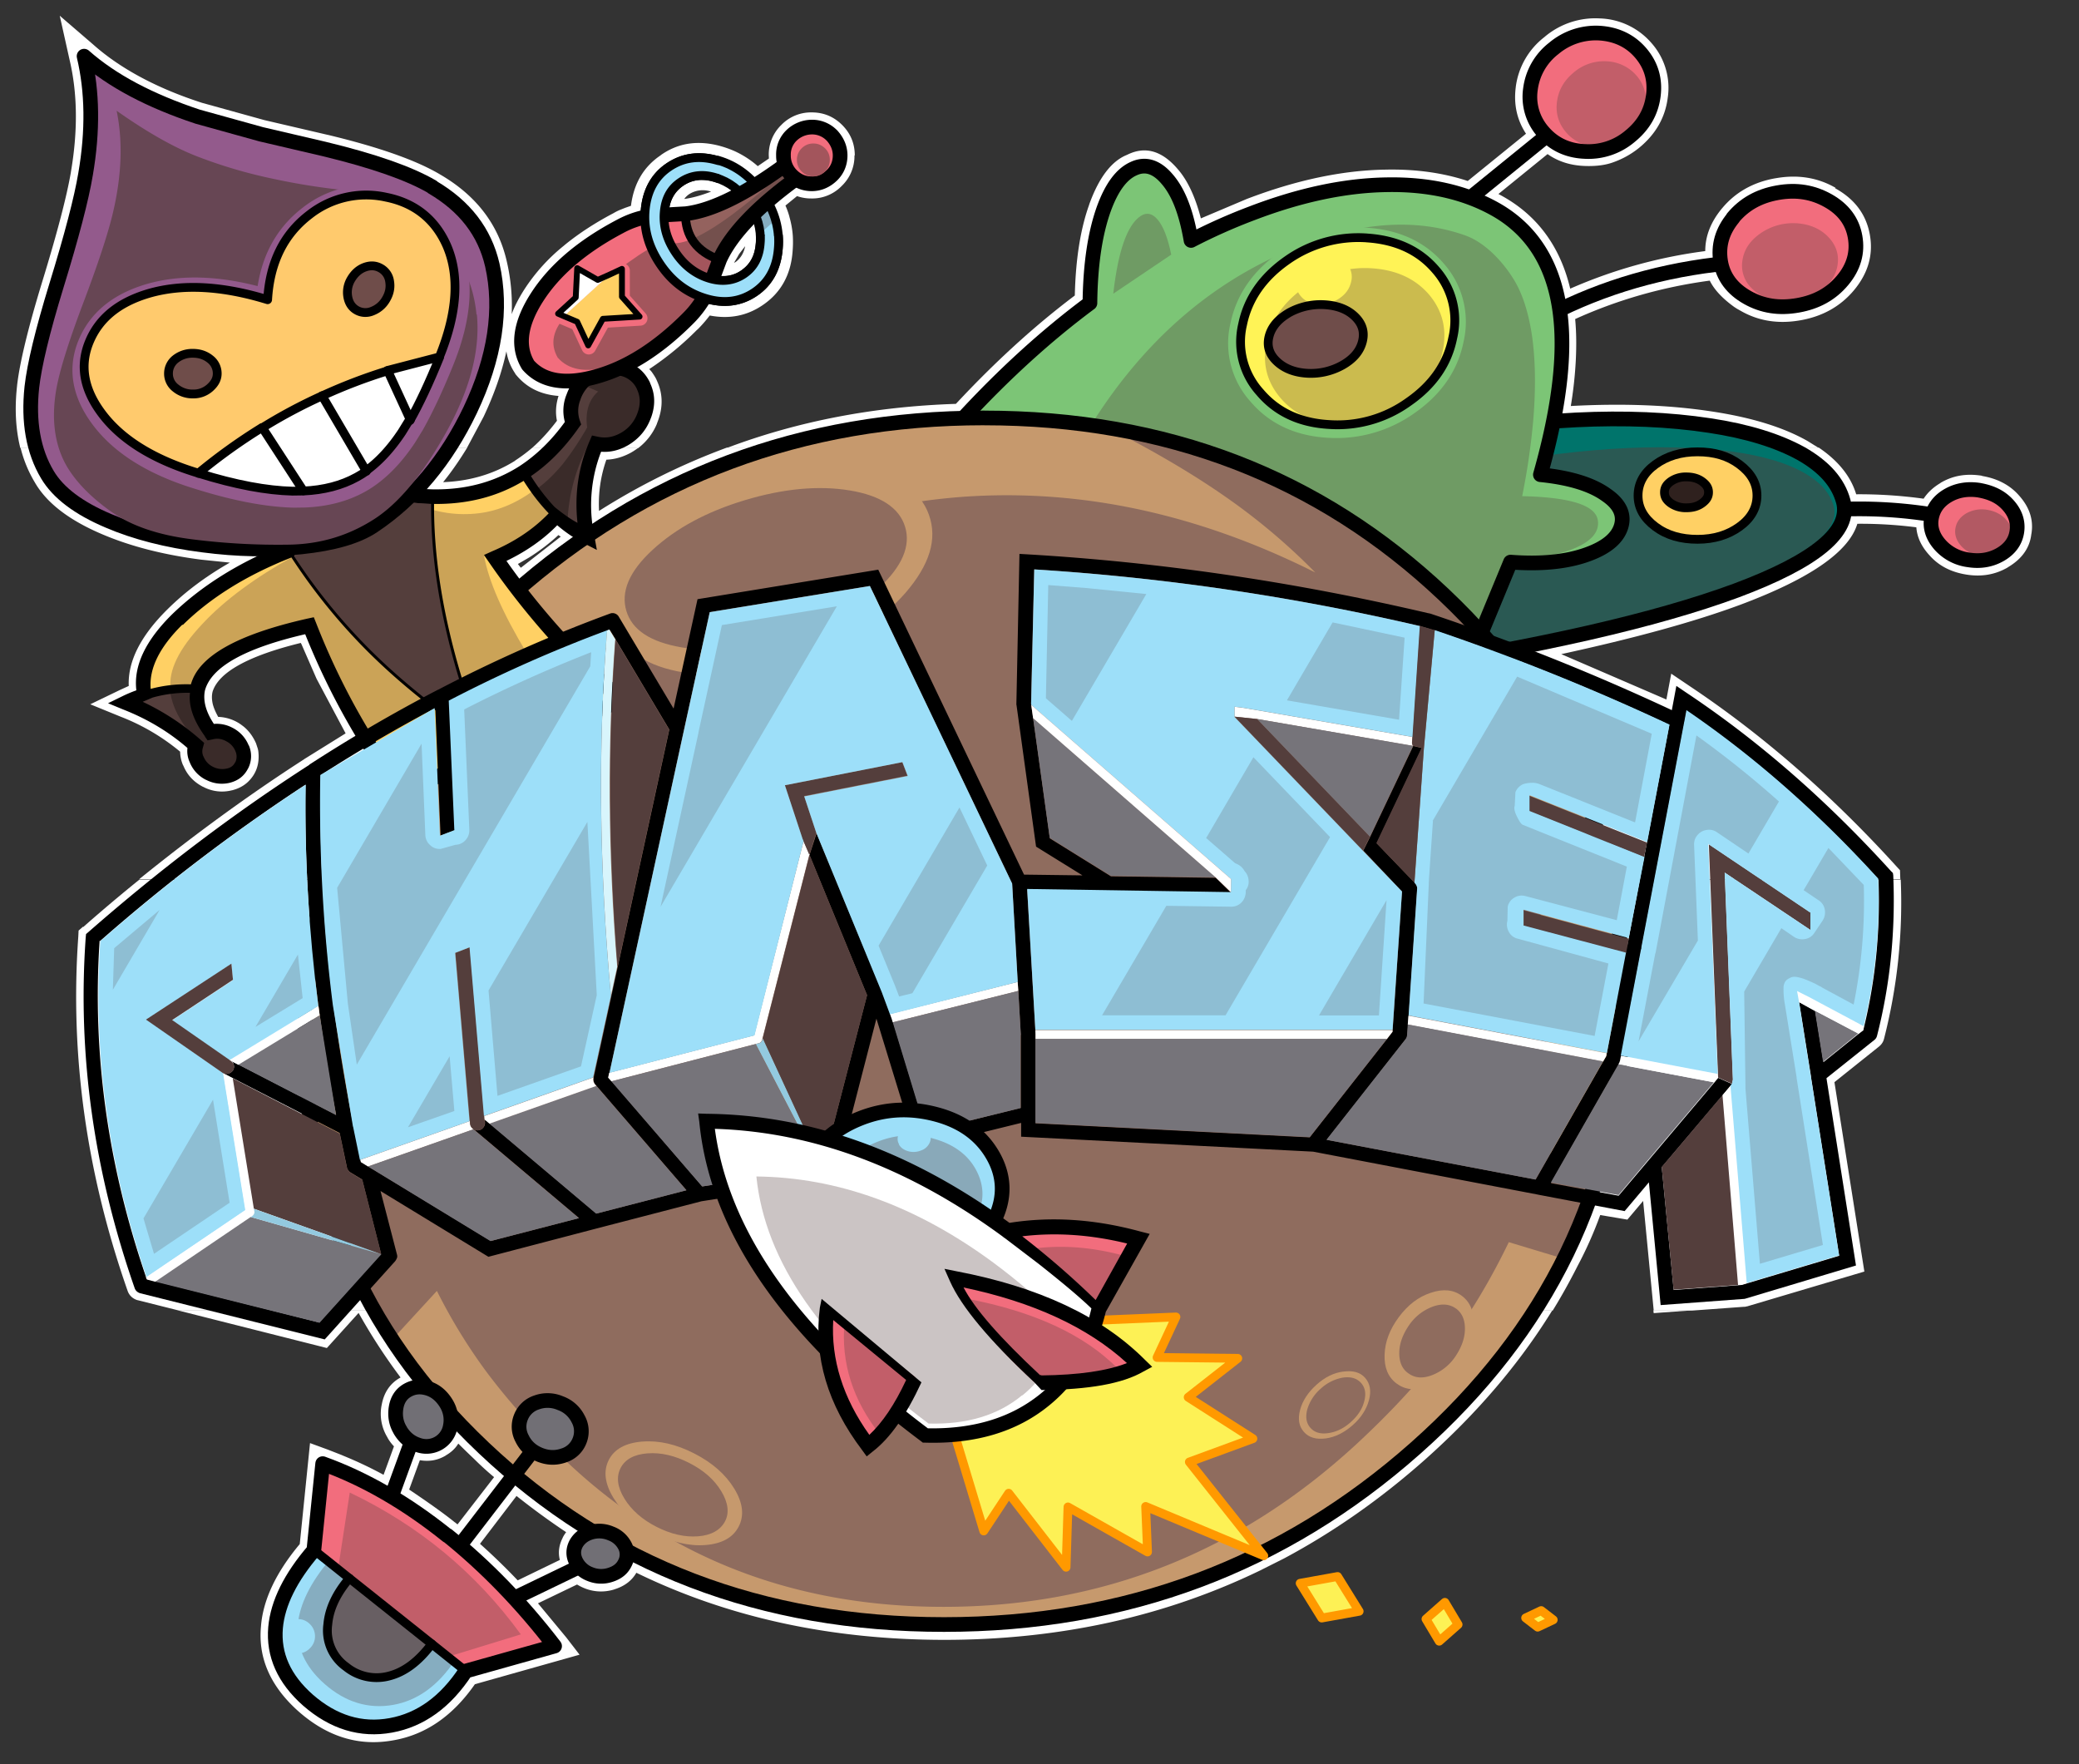 <svg xmlns="http://www.w3.org/2000/svg" xmlns:xlink="http://www.w3.org/1999/xlink" viewBox="0 0 66 56" fill="#fff" fill-rule="evenodd" stroke="#000" stroke-linecap="round" stroke-linejoin="round"><rect x="0" y="0" width="66" height="56" fill="#333333" stroke="none"/><style><![CDATA[.B{stroke:none}.C{fill-rule:nonzero}.D{fill:none}.E{stroke-width:.466}.F{stroke-width:.279}.G{fill:#543e3c}.H{fill:#9ddff9}.I{fill:#76747a}.J{fill:#f26d7d}.K{fill:#c25e69}.L{fill:#000}.M{fill:#c6996d}.N{fill:#8f6c5e}.O{fill:#fdf155}.P{stroke:#f90}.Q{fill:#ffd064}.R{fill:#6f4d4a}.S{stroke-width:.005}]]></style><use xlink:href="#A" x=".5" y=".5"/><symbol id="A" overflow="visible"><g class="B C"><path d="M57.769 5.463h.005c-.573-.33-1.212-.43-1.915-.303h-.005c-.704.126-1.267.447-1.687.955h-.005v.005c-.35.424-.527.87-.527 1.35-1.479.192-2.922.593-4.287 1.193-.32-1.347-1.053-2.335-2.186-2.955l-.093-.05 1.56-1.267c.33.233.722.36 1.174.377.373.014.685-.028.937-.126a2.77 2.77 0 0 0 .792-.447c.53-.433.834-.965.913-1.598a2.14 2.14 0 0 0-.508-1.72 2.26 2.26 0 0 0-1.636-.792h-.01a2.49 2.49 0 0 0-1.757.587l-.005.005a2.38 2.38 0 0 0-.91 1.59v.005c-.07.55.042 1.04.326 1.473l-1.85 1.5c-.788-.26-1.66-.382-2.624-.36-1.37.023-2.833.335-4.394.932l-1.454.615c-.177-.685-.424-1.212-.74-1.57-.5-.583-1.034-.732-1.603-.447-.494.196-.895.722-1.202 1.575v.005c-.275.764-.43 1.724-.457 2.885-1.3.98-2.55 2.125-3.775 3.44-2.582.084-5.005.545-7.274 1.4h34.667l-.354-.22c-.77-.438-1.785-.75-3.048-.94-1.342-.205-2.833-.26-4.47-.172a12.91 12.91 0 0 0 .158-1.44c.023-.47.02-.9-.02-1.32 1.323-.6 2.75-1.016 4.273-1.22.14.284.396.56.774.834l.093.06.107.06c.57.33 1.207.43 1.915.303s1.267-.447 1.692-.955c.452-.545.615-1.132.5-1.766s-.475-1.123-1.1-1.468zm-9.134-1.617l-.033-.037.033.033v.005"/><path d="M62.421 14.602c-.5-.08-.927-.005-1.314.224l-.01.01c-.228.135-.405.303-.53.494-.713-.098-1.426-.145-2.14-.14-.172-.568-.568-1.062-1.188-1.482H22.577a21.45 21.45 0 0 0-4.06 2.01c-.028-.564.05-1.105.233-1.626.266-.01.527-.084.788-.228l.033-.02.047-.028.158-.107h-3.374a5.18 5.18 0 0 1-.527.396c-.01.005-.02.014-.023.02-.67.42-1.43.648-2.284.68.275-.34.527-.708.764-1.095H.152a4.02 4.02 0 0 0 .452 1.1c.377.657 1.095 1.207 2.153 1.654.9.382 1.94.648 3.136.802l.904.093c-.76.433-1.42.927-1.98 1.482-.853.843-1.263 1.654-1.23 2.433l-.284.13-.937.452.97.396a6.78 6.78 0 0 1 1.883 1.109 1.12 1.12 0 0 0 .098.443v-.01c.117.294.322.522.624.68h.005a1.27 1.27 0 0 0 .918.112h.005c.233-.06.42-.168.564-.33.224-.247.312-.555.266-.923l-.014-.065-.06-.182c-.01-.014-.01-.023-.014-.028-.093-.2-.228-.382-.405-.517l.005.005c-.07-.056-.14-.102-.214-.14a1.33 1.33 0 0 0-.57-.15c-.08-.144-.14-.28-.172-.405-.033-.144-.037-.275-.005-.4.2-.62 1.146-1.137 2.8-1.543.004.013.011.026.019.037l.48 1.1.923 1.734-1.296.806c-.01.005-.02.014-.028.02-1.766 1.137-3.5 2.405-5.23 3.803h55.91l-.005-.116-.005-.168-.116-.126c-2.065-2.274-4.255-4.18-6.56-5.718l-.587-.396-.154.82-3.337-1.44c2.297-.5 4.2-1.016 5.704-1.575 2.2-.825 3.43-1.678 3.695-2.563.626-.005 1.252.033 1.873.112.023.312.158.6.4.87l.005.005c.294.34.685.545 1.18.625s.927 0 1.32-.228h-.005c.438-.256.7-.606.75-1.053v.005c.08-.443-.05-.853-.387-1.23-.294-.34-.7-.545-1.18-.624zm-45.194 1.883l.074.05-1.267.988.075.098-.075-.098-.093-.12.354-.205c.332-.208.645-.447.932-.713"/><path d="M26.636 4.433c0-.377-.135-.7-.4-.965s-.587-.4-.965-.4a1.31 1.31 0 0 0-.965.396v.005h-.005a1.31 1.31 0 0 0-.396.965l.005.098-.354.242c-.219-.193-.466-.353-.732-.475-.176-.078-.358-.14-.545-.186-.676-.163-1.277-.06-1.803.312h.005c-.545.363-.862.9-.95 1.608l-.186.065-.14.056c-.06.023-.14.06-.242.12l-.01.005c-.573.303-1.072.63-1.505.98l-.05.042a5.9 5.9 0 0 0-1.254 1.389c-.172.27-.308.53-.4.783a6.19 6.19 0 0 0-.154-1.668c-.266-1.18-.974-2.102-2.12-2.768-.76-.452-1.953-.87-3.57-1.258h-.005l-2-.466-1.985-.55C4.477 2.3 3.329 1.68 2.482.934L1.397 0l.312 1.4c.252 1.067.266 2.25.042 3.56v.005c-.13.76-.433 1.925-.913 3.486-.452 1.482-.718 2.582-.797 3.3v.005c-.08.722-.042 1.375.103 1.962h14.18l.53-.993c.336-.713.578-1.403.722-2.074a1.71 1.71 0 0 0 .27.69l.02.037.028.033c.33.396.774.615 1.337.657-.084.27-.103.53-.05.788-.247.326-.508.615-.788.862h3.374a1.87 1.87 0 0 0 .587-.764v-.005l.005-.014.028-.074c.168-.452.154-.88-.037-1.286-.023-.065-.08-.154-.16-.27l-.028-.033-.05-.056c.55-.364 1.06-.785 1.524-1.254h.005a4.24 4.24 0 0 0 .39-.447c.625.12 1.184.01 1.682-.33.573-.387.9-.965.95-1.724.013-.161.015-.323.005-.485-.015-.2-.051-.399-.107-.592v-.005c-.033-.121-.075-.239-.126-.354l.368-.3a1.34 1.34 0 0 0 .457.075 1.3 1.3 0 0 0 .96-.396 1.31 1.31 0 0 0 .406-.969zm-5.415 1.384a.62.62 0 0 1 .158-.154.8.8 0 0 1 .694-.08c-.312.12-.596.2-.853.233zm1.63 2l-.05.028.126-.214.005-.014.01-.014.028-.047.186-.242c-.042.214-.14.382-.303.503zm-.047-.07l.005-.02c-.005.01-.005.02-.005.023M2.139 28.913l-.144.126-.01.2c-.266 3.747.256 7.493 1.566 11.236.028.08.075.15.135.2a.49.49 0 0 0 .168.093l.023.005 1.314.33h43.6c.284-.46.545-.932.788-1.412.279-.523.52-1.065.722-1.622l.862.145.5-.592.336 3.48h1.212l1.645-.12h.037l.023-.005.065-.014 3.705-1.1-.95-6.012 1.417-1.132c.084-.07.135-.15.158-.247a17.38 17.38 0 0 0 .53-5.052H3.927c-.607.49-1.204.994-1.789 1.51"/><path d="M12.222 43.22l-.014.01c-.326.182-.522.475-.592.872v-.005a1.43 1.43 0 0 0 .186 1.034v.005a1.33 1.33 0 0 0 .205.275l-.33.904c-.438-.238-.876-.443-1.314-.62h.005l-.466-.182-.56-.205-.326 3.206c-.755.9-1.165 1.776-1.23 2.6v.005c-.098 1 .294 1.906 1.184 2.7.923.816 1.93 1.123 3.02.923 1.02-.177 1.883-.77 2.586-1.78l3.323-.937-.42-.545-.9-1.086 1.24-.597c.07.042.15.084.233.117a1.4 1.4 0 0 0 .955.037h-.005c.322-.098.555-.275.7-.527 2.908 1.417 6.16 2.125 9.758 2.13 3.654 0 7-.732 10.038-2.2l.76-.382c1.58-.843 3.076-1.892 4.488-3.146 1.64-1.46 2.982-3.03 4.026-4.72H5.189l4.688 1.184 1.007-1.114c.399.714.846 1.401 1.337 2.055zm1.84 2.116a22.68 22.68 0 0 0 .485.471 9.78 9.78 0 0 0 .638.582l-1.16 1.5-.005-.005c-.005-.005-.014-.01-.02-.014-.023-.02-.042-.033-.056-.047h-.005c-.34-.275-.825-.62-1.45-1.04l.34-.932c.294.05.568.005.825-.15h-.005c.172-.098.308-.224.4-.377zm1.836 1.65c.509.405 1.034.788 1.575 1.15a1.03 1.03 0 0 0-.107.168v.005c-.12.233-.154.47-.093.708l-1.337.648-.028-.028c-.375-.393-.765-.77-1.17-1.132l1.16-1.52m36.09-5.89l.01.088 1.202-.088h-1.212"/></g><g class="D"><path d="M15.941 17.402l-.065-.084m.233.302l-.075-.098" stroke="#fff" class="S"/><path d="M61.386 15.934a14.76 14.76 0 0 0-3.984-.238" class="E"/></g><g class="B C"><path d="M54.606 18.246c2.52-.94 3.658-1.883 3.402-2.83-.163-.6-.6-1.1-1.35-1.524-.727-.4-1.692-.704-2.9-.885-2.55-.387-5.64-.238-9.274.452l-.98 7.316c4.842-.74 8.542-1.585 11.1-2.53" fill="#00746b"/><path d="M57.705 15.538c-.154-.5-.587-.9-1.3-1.212-.7-.303-1.626-.5-2.782-.578-2.456-.182-5.43.13-8.93.927l-.94 6.263c4.665-.913 8.22-1.845 10.676-2.8 2.428-.946 3.523-1.813 3.276-2.6" fill="#2a5953"/></g><path d="M43.515 20.776c4.842-.74 8.542-1.585 11.1-2.53 2.52-.94 3.658-1.883 3.402-2.83-.163-.6-.6-1.1-1.35-1.524-.727-.4-1.692-.704-2.9-.885-2.55-.387-5.64-.238-9.274.452" class="D E"/><g class="B C"><path d="M63.25 15.534c-.228-.256-.527-.4-.904-.47s-.713-.005-1.01.168-.47.42-.522.722.047.587.275.844a1.47 1.47 0 0 0 .904.475c.377.06.713 0 1.01-.172s.475-.415.522-.718-.042-.587-.275-.848" class="J"/><path d="M63.185 15.995c-.15-.168-.35-.27-.597-.312a1.01 1.01 0 0 0-.666.112c-.196.116-.312.275-.345.475s.028.387.182.56a.98.98 0 0 0 .596.312 1 1 0 0 0 .671-.116.63.63 0 0 0 .34-.47.67.67 0 0 0-.182-.56" fill="#b25963"/></g><path d="M62.347 15.063c-.377-.06-.713-.005-1.01.168s-.47.42-.522.722.047.587.275.844a1.47 1.47 0 0 0 .904.475c.377.06.713 0 1.01-.172s.475-.415.522-.718-.042-.587-.275-.848-.527-.4-.904-.47z" class="D E"/><path d="M55.277 15.23c0-.387-.186-.713-.555-.988s-.8-.4-1.333-.4-.97.135-1.337.4-.55.6-.55.988.182.713.55.988.815.4 1.337.4.965-.135 1.333-.4.555-.6.555-.988" class="B C Q"/><path d="M54.722 14.243c-.368-.275-.8-.4-1.333-.4s-.97.135-1.337.4-.55.6-.55.988.182.713.55.988.815.4 1.337.4.965-.135 1.333-.4.555-.6.555-.988-.186-.713-.555-.988z" class="D F"/><path d="M53.739 15.128c0-.135-.07-.247-.205-.345s-.303-.144-.494-.144a.83.83 0 0 0-.499.144c-.135.098-.2.2-.2.345s.065.247.2.345a.83.83 0 0 0 .499.145c.2 0 .36-.047.494-.145s.205-.2.205-.345" fill="#2f211e" class="B C"/><g class="D"><path d="M53.534 14.783c-.135-.098-.303-.144-.494-.144a.83.83 0 0 0-.499.144c-.135.098-.2.2-.2.345s.065.247.2.345a.83.83 0 0 0 .499.145c.2 0 .36-.047.494-.145s.205-.2.205-.345-.07-.247-.205-.345z" class="F"/><path d="M54.745 7.82c-2.083.163-3.998.666-5.74 1.515m-.178-5.708L45.905 6" class="E"/></g><g class="B C"><path d="M43.487 5.351c-1.32.023-2.735.326-4.24.9-.666.25-1.316.54-1.948.867-.154-.9-.4-1.538-.764-1.953-.33-.387-.685-.5-1.058-.326-.387.172-.704.6-.955 1.3-.275.778-.42 1.766-.433 2.97-1.38 1.025-2.722 2.246-4.026 3.658 3.425 4.026 8.84 6.468 16.25 7.33.396-.9.778-1.808 1.142-2.763.974.075 1.8-.01 2.447-.247.592-.214.946-.508 1.062-.88s-.037-.708-.46-1c-.466-.34-1.17-.554-2.1-.648.392-1.384.615-2.596.67-3.644.126-2.34-.583-3.938-2.125-4.795-.965-.536-2.116-.792-3.448-.764" fill="#7cc576"/><path d="M46.031 6.978c-1.766-.63-3.798-.4-6.086.685-2.284 1.076-4.18 2.796-5.695 5.15 3.253 1.333 7.274 3.537 12.06 6.613a16.85 16.85 0 0 0 .634-1.114c.189-.364.352-.741.489-1.128.74.05 1.398-.028 1.97-.247.6-.233.885-.545.82-.932-.08-.47-.88-.722-2.4-.755a21.73 21.73 0 0 0 .35-2.395c.09-1.063.07-2-.05-2.778-.107-.666-.28-1.207-.517-1.622a4.17 4.17 0 0 0-.75-.946c-.28-.256-.555-.433-.825-.53" fill="#6f9b64"/></g><g class="D"><path d="M46.311 20.106l1.142-2.763c.974.075 1.8-.01 2.447-.247.592-.214.946-.508 1.062-.88s-.037-.708-.46-1c-.466-.34-1.17-.554-2.1-.648.392-1.384.615-2.596.67-3.644.126-2.34-.583-3.938-2.125-4.795-.965-.536-2.116-.792-3.448-.764-1.32.023-2.735.326-4.24.9a18.02 18.02 0 0 0-1.948.867c-.154-.9-.4-1.538-.764-1.953-.33-.387-.685-.5-1.058-.326-.387.172-.704.6-.955 1.3-.275.778-.42 1.766-.433 2.968-1.38 1.025-2.722 2.246-4.026 3.658" class="E"/><path d="M42.867 7.1a3.92 3.92 0 0 0-2.535.713c-.77.54-1.24 1.22-1.407 2.037a2.39 2.39 0 0 0 .555 2.153c.53.624 1.258.965 2.18 1.02a3.9 3.9 0 0 0 2.54-.722c.77-.54 1.235-1.212 1.398-2.032a2.42 2.42 0 0 0-.545-2.158c-.531-.62-1.263-.95-2.186-1.01z" stroke="#7cc576" stroke-width=".746"/></g><g class="B C"><path d="M45.621 10.22a2.41 2.41 0 0 0-.545-2.158c-.531-.62-1.263-.95-2.186-1.01a3.92 3.92 0 0 0-2.535.713c-.77.54-1.24 1.22-1.407 2.037a2.39 2.39 0 0 0 .555 2.153c.53.624 1.258.965 2.18 1.02a3.86 3.86 0 0 0 2.54-.722c.77-.536 1.235-1.212 1.398-2.032" fill="#fff356"/><path d="M40.929 8.613c-.657.452-1.058 1.02-1.212 1.706s-.01 1.286.424 1.803 1.044.806 1.813.853a3.28 3.28 0 0 0 2.139-.606c.652-.447 1.053-1.016 1.202-1.7s.014-1.286-.42-1.808c-.438-.513-1.044-.792-1.817-.844a3.29 3.29 0 0 0-2.13.597" fill="#cbbb4e"/></g><path d="M42.889 7.052a3.92 3.92 0 0 0-2.535.713c-.77.54-1.24 1.22-1.407 2.037a2.39 2.39 0 0 0 .555 2.153c.53.624 1.258.965 2.18 1.02a3.86 3.86 0 0 0 2.54-.722c.77-.536 1.235-1.212 1.398-2.032a2.42 2.42 0 0 0-.545-2.158c-.531-.62-1.263-.95-2.186-1.01z" class="D F"/><g class="B C"><path d="M41.039 7.803c-.205.145-.33.322-.378.53a.63.63 0 0 0 .13.564c.135.164.326.247.564.26s.46-.047.666-.186.326-.317.373-.53a.62.62 0 0 0-.131-.559c-.135-.163-.326-.252-.564-.266a1.05 1.05 0 0 0-.662.186" fill="#fff356"/><path d="M41.54 9.173a2.07 2.07 0 0 0-1.128.261c-.34.2-.55.447-.625.75s.01.564.247.788.56.354.97.377a2.05 2.05 0 0 0 1.128-.266c.34-.196.545-.443.62-.746s-.005-.564-.242-.792-.564-.35-.97-.373" class="R"/></g><path d="M40.412 9.434c-.34.2-.55.447-.625.75s.01.564.247.788.56.354.97.377a2.05 2.05 0 0 0 1.128-.266c.34-.196.545-.443.62-.746s-.005-.564-.242-.792-.564-.35-.97-.373a2.07 2.07 0 0 0-1.128.261z" class="D F"/><g class="B C"><path d="M50.272.55a2.07 2.07 0 0 0-1.445.485 1.94 1.94 0 0 0-.741 1.291 1.68 1.68 0 0 0 .4 1.356c.33.386.774.6 1.314.624a2.04 2.04 0 0 0 1.44-.475c.433-.35.68-.778.746-1.295s-.07-.97-.4-1.356-.774-.597-1.314-.63" class="J"/><path d="M51.451 1.898a1.32 1.32 0 0 0-.946-.452 1.47 1.47 0 0 0-1.04.35c-.308.252-.485.555-.536.927s.05.7.29.98a1.28 1.28 0 0 0 .946.447 1.47 1.47 0 0 0 1.04-.34c.308-.247.49-.564.536-.932a1.22 1.22 0 0 0-.29-.98" class="K"/></g><path d="M48.827 1.036a1.94 1.94 0 0 0-.741 1.291 1.68 1.68 0 0 0 .4 1.356c.33.386.774.6 1.314.624a2.04 2.04 0 0 0 1.44-.475c.433-.35.68-.778.746-1.295s-.07-.97-.4-1.356-.774-.597-1.314-.63a2.07 2.07 0 0 0-1.445.485z" class="D E"/><g class="B C"><path d="M55.939 5.617c-.592.107-1.062.373-1.417.797s-.48.885-.4 1.38.373.88.853 1.15 1 .354 1.603.247 1.062-.368 1.417-.792.485-.885.396-1.384-.377-.876-.857-1.146-1-.36-1.603-.252" class="J"/><path d="M56.507 6.586a1.81 1.81 0 0 0-1.118.321c-.33.228-.522.513-.573.857a1 1 0 0 0 .308.9c.258.257.6.396 1.02.415a1.76 1.76 0 0 0 1.114-.312c.336-.233.527-.522.578-.862s-.056-.643-.312-.9-.596-.396-1.016-.42" class="K"/></g><path d="M54.522 6.414c-.35.424-.48.885-.4 1.38s.373.88.853 1.15 1 .354 1.603.247 1.062-.368 1.417-.792.485-.885.396-1.384-.377-.876-.857-1.146-1-.36-1.603-.252-1.062.373-1.417.797z" class="D E"/><g class="B C"><path d="M36.249 6.47c-.168-.2-.35-.238-.54-.112-.424.284-.713 1.105-.867 2.465l1.84-1.24c-.107-.53-.252-.904-.433-1.114" fill="#6f9b64"/><path d="M45.337 18.372c-3.957-3.737-8.826-5.606-14.6-5.606s-10.77 1.87-14.978 5.606S9.365 26.63 9.193 31.92s1.715 9.805 5.67 13.547 8.83 5.6 14.605 5.6 10.765-1.87 14.973-5.6 6.403-8.258 6.575-13.547-1.72-9.805-5.68-13.547" class="M"/><path d="M34.236 12.854c1.626.806 3.02 1.612 4.18 2.423a19.97 19.97 0 0 1 2.838 2.395c-3.737-1.873-7.475-2.67-11.208-2.4-3.35.252-6.45 1.338-9.297 3.253-2.647 1.78-4.74 4.036-6.277 6.766-1.53 2.712-2.246 5.43-2.158 8.155.005.135 0 .312-.01.54-.014.256-.02.438-.02.54l-1.915.643-.746 2.656 2.33 4.194 1.417-1.542c.437.875.947 1.712 1.524 2.502.55.746 1.23 1.533 2.036 2.367 3.35 3.44 7.526 5.16 12.526 5.16s9.367-1.72 13.1-5.16c1.114-1.03 2.055-2.05 2.82-3.07.76-1.002 1.43-2.12 2.023-3.346l1.9.573 1.072-2.982-2.134-.536a19.01 19.01 0 0 0 .308-2.54c.145-2.698-.02-4.982-.5-6.85-.438-1.73-1.17-3.27-2.2-4.618l.634-2.517c-3.35-3.68-7.433-5.886-12.256-6.617" class="N"/></g><path d="M30.737 12.766c-5.774 0-10.77 1.87-14.978 5.606S9.365 26.63 9.193 31.92s1.715 9.805 5.67 13.547 8.83 5.6 14.605 5.6 10.765-1.87 14.973-5.6 6.403-8.258 6.575-13.547-1.72-9.805-5.68-13.547-8.826-5.606-14.6-5.606z" class="D E"/><g class="B C"><path d="M23.729 5.677c-.377-.554-.857-.913-1.44-1.08s-1.095-.102-1.547.2-.704.764-.76 1.365.107 1.184.485 1.738.853.9 1.435 1.076 1.104.107 1.556-.2.7-.77.75-1.375-.102-1.184-.48-1.734zm-3.14.583c.033-.438.2-.764.53-.983s.7-.26 1.104-.135c.424.13.774.396 1.05.8s.396.825.363 1.268-.2.77-.522.988-.7.26-1.114.13-.77-.396-1.044-.802-.4-.825-.368-1.267" class="H"/><path d="M24.169 6.45l-.3-.606-.433.4.13.732.592-.536" fill="#86adc0"/></g><g class="D F"><path d="M22.289 4.596c-.582-.172-1.095-.102-1.547.2s-.704.764-.76 1.365.107 1.184.485 1.738.853.9 1.435 1.076 1.104.107 1.556-.2.7-.77.75-1.375-.102-1.184-.48-1.734-.857-.913-1.44-1.08z"/><path d="M20.587 6.26c-.033.443.093.862.368 1.267s.62.67 1.044.802.792.1 1.114-.13.494-.545.522-.988-.088-.862-.363-1.268-.624-.67-1.05-.8c-.415-.126-.783-.084-1.104.135s-.5.545-.53.983z"/></g><g class="B C"><path d="M19.269 11.204c-.312-.08-.615-.028-.918.144s-.517.424-.634.75c-.107.294-.117.568-.02.834-.457.657-.98 1.18-1.57 1.56.32.545.676 1.002 1.058 1.365.303.284.62.513.96.685-.2-1.044-.103-2.027.298-2.955.298.07.592.02.885-.15a1.36 1.36 0 0 0 .629-.755c.12-.326.112-.634-.023-.923s-.36-.48-.666-.56" class="G"/><path d="M8.666 16.978c-1.445.573-2.62 1.3-3.523 2.2-.857.844-1.207 1.65-1.044 2.4.545-.182 1.1-.247 1.687-.2.2-.857 1.375-1.528 3.55-2 .755 1.915 1.724 3.672 2.913 5.266l7-2.9c-1.6-1.43-2.922-2.94-4.008-4.525.792-.34 1.445-.797 1.953-1.36-.382-.364-.736-.82-1.058-1.365-.834.536-1.8.792-2.894.774-.047 2.353.48 4.95 1.58 7.782-1.412-.946-2.605-1.906-3.58-2.875s-1.832-2.04-2.568-3.197" class="Q"/><path d="M5.716 23.172a.61.61 0 0 0 .028.443.86.86 0 0 0 .41.443c.196.098.396.126.596.075s.34-.158.424-.33a.61.61 0 0 0 .014-.541c-.08-.196-.22-.345-.4-.443s-.4-.126-.587-.075c-.363-.5-.5-.955-.405-1.365a4.24 4.24 0 0 0-1.687.2 3.7 3.7 0 0 0-.592.238 7.32 7.32 0 0 1 2.21 1.356m5.707-8.166l-2.375 1.067a6.55 6.55 0 0 1-.391.904c.736 1.157 1.597 2.229 2.568 3.197s2.167 1.93 3.58 2.875c-1.1-2.833-1.626-5.43-1.58-7.782-.608-.019-1.212-.106-1.8-.26" class="G"/><path d="M5.939 23.172c-.163.322-.107.573.177.764s.624.186 1-.02c.256-.755-.042-1.142-.885-1.165-.382-.503-.555-.96-.513-1.37h-.825c.065.6.4 1.198 1.035 1.8m13.796-11.766l-.42-.303-1.35.583.536.233c-.298.26-.415.643-.35 1.142-.229.405-.488.793-.774 1.16-.3.36-.592.638-.9.84l.755.927c.172-.056.275-.05.298.01a5.71 5.71 0 0 1 .77-2.586c1.505.298 2-.368 1.445-2.004" fill="#3a2b29"/><path d="M4.906 21.382h.825c.1-.932 1.272-1.626 3.542-2.078l1.83 3.635.583-.34 4.534-2.372c-.76-1.258-1.212-2.288-1.356-3.1 1.417-.326 2.204-.708 2.358-1.15l-.755-.927c-.592.438-1.22.7-1.892.755-.657.06-1.32-.056-1.994-.354l-3.75 1.7c-1.216.676-2.2 1.393-2.913 2.162-.74.787-1.077 1.473-1 2.06" fill="#cba357"/><path d="M19.329 10.98h-.005c-.368-.098-.732-.042-1.1.168-.354.2-.6.494-.736.87a1.36 1.36 0 0 0-.056.876c-.424.587-.904 1.053-1.44 1.403-.797.508-1.715.755-2.763.736-.55-.014-1.132-.098-1.743-.252l-.08-.02-2.544 1.142-.033.098a5.87 5.87 0 0 1-.34.792c-1.44.578-2.6 1.314-3.518 2.2-.853.84-1.235 1.645-1.142 2.42a4.3 4.3 0 0 0-.433.182l-.466.228.485.2c.76.298 1.44.704 2.036 1.22a.84.84 0 0 0 .07.447 1.07 1.07 0 0 0 .517.564h.005a1.07 1.07 0 0 0 .755.093c.27-.07.46-.22.578-.457v.005a.86.86 0 0 0 .023-.736h-.005a1.08 1.08 0 0 0-.517-.559 1.07 1.07 0 0 0-.587-.121c-.256-.387-.35-.74-.284-1.062.2-.74 1.254-1.338 3.183-1.785a22.92 22.92 0 0 0 2.866 5.13l.107.145 7.498-3.1-.27-.247c-1.496-1.35-2.768-2.768-3.812-4.255.63-.303 1.17-.68 1.612-1.132.266.228.55.42.843.57l.415.214-.084-.466a4.68 4.68 0 0 1 .219-2.652c.284.023.57-.042.853-.205.35-.205.597-.5.732-.88v.005c.145-.4.13-.76-.033-1.104h.005c-.172-.36-.443-.587-.82-.685zM5.306 19.336c.885-.872 2.036-1.584 3.448-2.14l.042-.02.037-.014.042-.08a6.89 6.89 0 0 0 .373-.84l2.2-.993c.579.147 1.173.229 1.77.247h.005c1.1.02 2.055-.224 2.9-.732.247.392.513.736.797 1.03-.48.5-1.076.9-1.8 1.207l-.256.116.158.228c1.03 1.5 2.288 2.95 3.775 4.32l-6.487 2.68a22.46 22.46 0 0 1-2.773-5.066l-.075-.186-.196.042c-2.223.5-3.458 1.188-3.705 2.088-.433-.014-.862.033-1.277.144-.056-.643.28-1.323 1.002-2.036zm.7 3.546l.084.12.163-.033c.14-.037.28-.02.424.056h-.005a.6.6 0 0 1 .303.322.42.42 0 0 1-.005.35h-.005c-.05.107-.144.177-.27.2a.64.64 0 0 1-.433-.056.6.6 0 0 1-.298-.32v-.005h-.005a.39.39 0 0 1-.019-.28l.042-.154-.107-.093a7.82 7.82 0 0 0-1.845-1.212l.317-.135a4.1 4.1 0 0 1 1.184-.15c-.047.424.112.88.475 1.38zm12.46-11.33a.97.97 0 0 1 .746-.12.75.75 0 0 1 .513.429v.005c.107.228.112.475.014.74a1.16 1.16 0 0 1-.527.634c-.238.135-.475.177-.718.126l-.2-.042-.074.172c-.36.82-.485 1.687-.387 2.6-.205-.107-.447-.275-.727-.503-.281-.302-.533-.63-.75-.98.568-.387 1.076-.904 1.524-1.547l.07-.093-.042-.12a.94.94 0 0 1 .02-.67v-.005a1.13 1.13 0 0 1 .531-.624" class="L"/><path d="M13.233 15.5h-.005a8.2 8.2 0 0 1-1.771-.247l-2.2.993a6.8 6.8 0 0 1-.373.839l-.042.08-.037.014a18.64 18.64 0 0 0 2.437 2.996c.974.97 2.167 1.93 3.58 2.875-1.062-2.74-1.6-5.257-1.58-7.55" class="G"/></g><path d="M13.233 15.5c-.01 2.293.517 4.8 1.58 7.55-1.412-.946-2.605-1.906-3.58-2.875a18.49 18.49 0 0 1-2.437-2.996" stroke-width=".093" class="D"/><g class="B C"><path d="M24.939 4.736l-.247-.2c-1.4 1.067-2.535 1.65-3.434 1.757.005.722.363 1.207 1.076 1.46.368-.825 1.263-1.747 2.694-2.76l-.1-.247" fill="#94625e"/><path d="M21.259 6.283l-.98.056c-.377.042-.746.16-1.114.35-1.198.634-2.078 1.384-2.633 2.25-.54.844-.634 1.56-.28 2.148.452.513 1.165.638 2.134.373.997-.27 1.976-.885 2.93-1.84.294-.294.517-.6.67-.955l.345-.923c-.713-.252-1.072-.736-1.076-1.46" class="J"/><path d="M24.436 5.235V4.9c-1.277 1.16-2.26 1.887-2.954 2.18l.764.718c.396-.676 1.123-1.528 2.2-2.563" fill="#74504d"/><path d="M17.209 10.855c.34.387.88.485 1.617.284.755-.205 1.38-.53 1.87-.98s.783-.77.885-.96l.364-.7c.05-.2.158-.443.312-.704l-.764-.718c-.186.08-.35.126-.494.14-.336.014-.606.06-.806.144s-.578.336-1.132.755c-.548.409-1.063.859-1.542 1.347-.47.48-.573.946-.308 1.4" fill="#a3555c"/></g><g class="D"><path d="M22.334 7.742c-.713-.252-1.072-.736-1.076-1.46" class="F"/><g class="E"><path d="M24.939 4.736l.1.247c-1.43 1-2.325 1.934-2.694 2.76L22 8.666a3.2 3.2 0 0 1-.67.955c-.955.955-1.934 1.57-2.93 1.84-.97.266-1.682.14-2.134-.373-.354-.587-.26-1.305.28-2.148.555-.867 1.435-1.617 2.633-2.25.368-.2.736-.308 1.114-.35l.979-.056c.9-.107 2.046-.7 3.434-1.757z"/><path d="M17.795 9l-.56.513.606.256.35.75.466-.844 1.165-.07-.56-.63V8.09l-.77.35" stroke="#f26d7d"/></g></g><path d="M26.169 4.433c0-.247-.1-.46-.266-.64a.87.87 0 0 0-.634-.261.94.94 0 0 0-.638.26.84.84 0 0 0-.26.64.87.87 0 0 0 .261.634c.177.177.392.266.638.266s.46-.1.634-.266.266-.387.266-.634" class="B C J"/><path d="M25.904 3.795a.87.87 0 0 0-.634-.261.94.94 0 0 0-.638.26.84.84 0 0 0-.26.64.87.87 0 0 0 .261.634c.177.177.392.266.638.266s.46-.1.634-.266.266-.387.266-.634-.1-.46-.266-.64z" class="D E"/><g class="B C"><path d="M19.245 8.036l-.4.182-1.45 1.32.42.177.35.75.466-.844 1.165-.07-.56-.63v-.885" class="Q"/><path d="M18.853 8.217l-.377.168-.652-.373-.047.932-.56.513.186.08 1.45-1.32"/></g><path d="M18.853 8.217l-.377.168-.652-.373-.047.932-.56.513.186.08.42.177.35.75.466-.844 1.165-.07-.56-.63v-.885z" stroke-width=".186" class="D"/><path d="M24.209 7.4c.014-.14.014-.28.005-.415h-.573c.003.071.002.143-.005.214-.028.443-.2.77-.522.988s-.7.26-1.114.13-.77-.396-1.044-.802-.4-.825-.368-1.267.2-.764.53-.983.7-.26 1.104-.135c.023.005.042.014.065.023v-.568c-.582-.172-1.095-.102-1.547.2s-.704.764-.76 1.365.107 1.184.485 1.738.853.9 1.435 1.076 1.104.107 1.556-.2.7-.77.75-1.375" class="B C H"/><g class="D F"><path d="M23.639 6.996a1.53 1.53 0 0 1-.005.214c-.028.443-.2.77-.522.988s-.7.26-1.114.13-.77-.396-1.044-.802-.4-.825-.368-1.267.2-.764.53-.983.7-.26 1.104-.135c.023.005.042.014.065.023"/><path d="M22.289 4.596c-.582-.172-1.095-.102-1.547.2s-.704.764-.76 1.365.107 1.184.485 1.738.853.9 1.435 1.076 1.104.107 1.556-.2.7-.77.75-1.375a2.52 2.52 0 0 0 .005-.415"/></g><path d="M15.13 7.905c-.242-1.05-.876-1.87-1.9-2.47-.732-.43-1.883-.83-3.444-1.207l-1.996-.466-2.018-.56C4.26 2.7 3.06 2.07 2.169 1.283c.266 1.123.284 2.372.047 3.747-.13.778-.438 1.957-.927 3.546-.443 1.445-.7 2.516-.778 3.215-.117 1.1.047 2.027.494 2.777.34.573.988 1.063 1.934 1.463.857.368 1.86.624 3 .77 1.035.143 2.083.163 3.122.061 1.02-.107 1.78-.326 2.283-.662 1.3-.867 2.325-2.097 3.085-3.686.788-1.66 1.016-3.197.7-4.6" fill="#935a8c" class="B C"/><path d="M13.23 5.435c-.732-.43-1.883-.83-3.444-1.207l-1.996-.466-2.018-.56C4.26 2.7 3.06 2.07 2.169 1.283c.266 1.123.284 2.372.047 3.747-.13.778-.438 1.957-.927 3.546-.443 1.445-.7 2.516-.778 3.215-.117 1.1.047 2.027.494 2.777.34.573.988 1.063 1.934 1.463.857.368 1.86.624 3 .77 1.1.145 2.14.163 3.122.06 1.02-.107 1.78-.326 2.283-.662 1.3-.867 2.325-2.097 3.085-3.686.788-1.66 1.016-3.197.7-4.6-.242-1.05-.876-1.87-1.9-2.47z" class="D E"/><path d="M14.627 9.485c-.107-1.123-.6-2.036-1.49-2.75s-1.724-1.11-2.512-1.18a20.72 20.72 0 0 1-2.465-.382 15.46 15.46 0 0 1-2.414-.713c-.75-.293-1.598-.778-2.544-1.445.2.965.163 2.032-.107 3.197-.15.657-.475 1.65-.983 2.987-.457 1.216-.736 2.12-.834 2.712-.15.932-.037 1.73.34 2.386.294.5.76.98 1.398 1.435s1.496.75 2.568.885a21.63 21.63 0 0 0 3.1.172c.998-.018 1.878-.29 2.675-.797s1.57-1.44 2.32-2.796 1.067-2.59.96-3.714" fill="#674654" class="B C"/><path d="M11.803 5.873c.913.182 1.552.7 1.92 1.52.42.955.345 2.14-.224 3.542-.326.806-.638 1.468-.937 2l-.238.387c-.35.527-.732.94-1.146 1.235a2.98 2.98 0 0 1-.303.191c-.48.266-1.048.415-1.7.443l-.345.005c-.806-.02-1.8-.2-2.978-.568-1.435-.433-2.46-1.072-3.08-1.906-.56-.75-.7-1.5-.396-2.25s.927-1.268 1.892-1.552c1.076-.312 2.335-.242 3.775.2.07-1.184.513-2.078 1.328-2.7a2.91 2.91 0 0 1 2.433-.554z" stroke="#935a8c" stroke-width=".838" class="D"/><g class="B C"><path d="M11.756 5.78a2.91 2.91 0 0 0-2.433.555c-.816.6-1.258 1.505-1.328 2.7-1.44-.452-2.698-.522-3.775-.2-.965.284-1.594.8-1.892 1.552s-.163 1.5.396 2.25c.62.834 1.645 1.473 3.08 1.906.637-.527 1.31-1.01 2.013-1.445a17.49 17.49 0 0 1 1.906-1.016c.673-.309 1.366-.574 2.074-.792l1.654-.43c.57-1.403.643-2.586.224-3.542-.368-.83-1.007-1.337-1.92-1.52" fill="#ffca6d"/><path d="M13.452 10.84l-1.654.43.718 1.56c.298-.522.6-1.184.937-2m-5.644 2.248a17.94 17.94 0 0 0-2.013 1.445c1.18.36 2.172.55 2.978.568l.345-.005-1.3-2"/><path d="M12.279 13.218l.238-.387-.718-1.56c-.708.218-1.401.483-2.074.792l1.407 2.4c.415-.294.797-.708 1.146-1.235"/><path d="M10.829 14.644c.105-.058.206-.121.303-.191l-1.407-2.4a16.46 16.46 0 0 0-1.906 1.016l1.3 2c.652-.028 1.22-.177 1.7-.443"/></g><g class="D F"><path d="M5.805 14.522c-1.435-.433-2.46-1.072-3.08-1.906-.56-.75-.7-1.5-.396-2.25s.927-1.267 1.892-1.552c1.076-.312 2.335-.242 3.775.2.07-1.184.513-2.078 1.328-2.7a2.91 2.91 0 0 1 2.433-.554c.913.182 1.552.7 1.92 1.52.42.955.345 2.14-.224 3.542m-.001.008l-1.654.43m-3.989 1.818a17.94 17.94 0 0 0-2.013 1.445m6.7-1.693l-.238.387c-.35.527-.732.94-1.146 1.235"/><path d="M9.129 15.086l-.345.005c-.806-.02-1.8-.2-2.978-.568m5.326-.07c-.097.07-.198.133-.303.19-.48.266-1.05.415-1.7.443m.595-3.024l1.407 2.4m2.32-3.612c-.326.806-.638 1.468-.937 2"/><path d="M11.809 11.27l.718 1.56m-4.698.248l1.3 2"/><path d="M11.809 11.27c-.708.218-1.401.483-2.074.792m-.001 0a16.46 16.46 0 0 0-1.906 1.016"/></g><path d="M5.073 10.906a.58.58 0 0 0-.224.457.57.57 0 0 0 .224.452.84.84 0 0 0 .55.191.78.78 0 0 0 .545-.2c.149-.135.228-.275.228-.452a.57.57 0 0 0-.228-.457c-.15-.12-.33-.182-.545-.182a.86.86 0 0 0-.55.182" class="B C R"/><path d="M4.849 11.363a.57.57 0 0 0 .224.452.84.84 0 0 0 .55.191.78.78 0 0 0 .545-.2c.149-.135.228-.275.228-.452a.57.57 0 0 0-.228-.457c-.15-.12-.33-.182-.545-.182a.86.86 0 0 0-.55.182.58.58 0 0 0-.224.457z" class="D F"/><path d="M11.756 8.996c.107-.182.145-.368.112-.564a.55.55 0 0 0-.28-.415c-.154-.089-.32-.102-.503-.037s-.33.196-.438.378a.81.81 0 0 0-.107.564c.033.191.126.336.28.424a.56.56 0 0 0 .503.028.85.85 0 0 0 .433-.377" class="B C R"/><path d="M11.869 8.432a.56.56 0 0 0-.28-.415c-.154-.089-.32-.102-.503-.037s-.33.196-.438.378a.81.81 0 0 0-.107.564c.033.191.126.336.28.424a.56.56 0 0 0 .503.028.85.85 0 0 0 .433-.377c.107-.182.145-.368.112-.564z" class="D F"/><path d="M25.689 4.205c-.103-.098-.224-.15-.368-.15s-.266.05-.368.15a.5.5 0 0 0-.154.368.51.51 0 0 0 .154.373.5.5 0 0 0 .368.154.5.5 0 0 0 .368-.154.51.51 0 0 0 .154-.373.5.5 0 0 0-.154-.368" fill="#a3555c" class="B C"/><path d="M15.521 50.377l2.414-1.165m-4.068-.35l2.535-3.3m-4.6 1.786l.76-2.083" class="D E"/><g class="B C"><path d="M13.704 48.238c-1.295-1.04-2.614-1.803-3.96-2.288l-.28 2.75 4.823 3.845 2.82-.792c-1.05-1.365-2.186-2.535-3.402-3.514" class="J"/><path d="M14.286 52.544l-1.08-.862c-.415.555-.862.9-1.347 1.016a1.53 1.53 0 0 1-1.37-.289c-.443-.33-.634-.778-.583-1.342.042-.494.27-.983.685-1.468l-1.128-.9c-.74.862-1.146 1.678-1.216 2.456-.075.862.27 1.63 1.03 2.302.806.713 1.682.983 2.628.8s1.743-.746 2.38-1.724" class="H"/><use xlink:href="#C" fill="#716f75"/><path d="M13.942 52.2l-3.052-2.433-.932-.746c-.6.713-.94 1.4-1.002 2.032-.06.713.22 1.347.848 1.9.666.587 1.4.8 2.172.666s1.44-.615 1.967-1.42" fill="#86adc0"/><path d="M13.681 52.102l2.353-.722c-1.42-1.953-3.23-3.453-5.43-4.502l-.35 2.283 3.425 2.94" class="K"/><path d="M9.337 51.822a.52.52 0 0 0 .163-.382.53.53 0 0 0-.163-.387c-.107-.107-.233-.158-.382-.158s-.28.05-.387.158a.53.53 0 0 0-.158.387c0 .149.05.275.158.382a.53.53 0 0 0 .387.163.52.52 0 0 0 .382-.163" class="H"/><use xlink:href="#C" fill="#685f63"/></g><g class="D"><g class="F"><path d="M14.286 52.544l-1.08-.862M10.591 49.6l-1.128-.9m1.128.9c-.415.485-.643.974-.685 1.468a1.41 1.41 0 0 0 .583 1.342 1.53 1.53 0 0 0 1.37.289c.485-.126.932-.46 1.347-1.016"/><path d="M13.205 51.682L10.591 49.6"/></g><path d="M13.704 48.238c1.216.98 2.353 2.148 3.402 3.514l-2.82.792c-.64.98-1.435 1.552-2.38 1.724s-1.822-.098-2.628-.8c-.76-.67-1.104-1.44-1.03-2.302.07-.778.475-1.594 1.216-2.456l.28-2.75c1.347.485 2.666 1.25 3.96 2.288z" class="E"/></g><path d="M12.074 44.18c-.047.247-.005.5.13.718s.32.387.56.466a.77.77 0 0 0 1.035-.601c.048-.247 0-.5-.135-.718s-.317-.387-.554-.466-.46-.065-.666.05-.326.303-.368.55m3.96.313a.79.79 0 0 0 .047.685c.117.233.303.4.56.503s.508.107.755.02a.79.79 0 0 0 .503-.471.8.8 0 0 0-.047-.69 1.01 1.01 0 0 0-.564-.499 1.02 1.02 0 0 0-.75-.023c-.247.088-.415.247-.503.475m2.213 3.653c-.22.07-.373.2-.466.373a.57.57 0 0 0 0 .54.82.82 0 0 0 .452.41.92.92 0 0 0 .643.023c.22-.07.368-.186.457-.363a.59.59 0 0 0 .009-.55.82.82 0 0 0-.452-.401.93.93 0 0 0-.643-.033" fill="#716f75" class="B C"/><path d="M16.081 45.177c.117.233.303.4.56.503s.508.107.755.02a.79.79 0 0 0 .503-.471.8.8 0 0 0-.047-.69 1.01 1.01 0 0 0-.564-.499 1.02 1.02 0 0 0-.75-.023.8.8 0 0 0-.503.475.79.79 0 0 0 .047.685zm1.7 3.34c-.088.177-.088.36 0 .54a.82.82 0 0 0 .452.41.92.92 0 0 0 .643.023c.22-.07.368-.186.457-.363a.59.59 0 0 0 .009-.55.82.82 0 0 0-.452-.401.93.93 0 0 0-.643-.033c-.22.07-.373.2-.466.373zm-5.578-3.62c.135.228.32.387.56.466a.77.77 0 0 0 1.035-.601c.048-.247 0-.5-.135-.718s-.317-.387-.554-.466-.46-.065-.666.05-.326.303-.368.55-.005.5.13.718z" class="D E"/><g class="B C"><path d="M26.831 14.4c-1.16-.2-2.428-.042-3.807.452s-2.45 1.184-3.225 2.07-1.025 1.715-.75 2.484.997 1.25 2.158 1.44 2.428.037 3.803-.457 2.456-1.184 3.23-2.064c.778-.9 1.025-1.715.75-2.484s-.997-1.25-2.158-1.44" class="M"/><path d="M24.469 19.742c1.226-.368 2.204-.9 2.94-1.584s1.007-1.333.825-1.934-.77-.993-1.757-1.156-2.102-.06-3.327.308-2.2.9-2.94 1.584-1.007 1.328-.825 1.934.77.988 1.757 1.156 2.102.06 3.327-.308" class="N"/><path d="M59.592 27.212l-.06-.06c-2.05-2.26-4.222-4.152-6.52-5.68l-.294-.2-.144.77a72.08 72.08 0 0 0-7.671-3.066h-.01c-.014-.005-.033-.01-.047-.01-4.255-.997-8.495-1.622-12.74-1.87l-.242-.014-.098 4.767c0 .014 0 .023.005.037l.62 4.488 1.473.913-1.855-.024-4.628-9.68-5.737.937-.76 3.472-1.738-2.913c-.028-.05-.07-.084-.12-.103a.22.22 0 0 0-.158 0c-1.84.676-3.658 1.477-5.452 2.414l-.014.005c-1.398.726-2.76 1.52-4.082 2.377v.005l-.005.005c-2.38 1.53-4.72 3.3-7.013 5.308l-.07.06-.01.098c-.266 3.714.257 7.428 1.557 11.152.014.033.033.065.065.093s.06.042.098.056l5.867 1.468 2.237-2.484c.023-.031.042-.066.056-.102s.01-.075 0-.112l-.522-2.013 3.425 2.088 3.44-.9 3.323-.862 4.078-.643a.23.23 0 0 0 .121-.061c.033-.033.056-.07.07-.112l1.286-4.982 1.267 4.13 3.327-.82v.438l9.27.475 7.12 1.36c.014.005.033.005.047.01l2.722.517.77-.913.373 3.896 2.647-.196c.014 0 .033-.005.05-.01l3.504-1.05-.937-5.946 1.524-1.216a.24.24 0 0 0 .079-.121c.42-1.636.592-3.337.517-5.103zm-.95 4.996l-.135.107-1.118.9-.26-1.617-.513-.284.377 2.358v.02l.895 5.67-3.093.926-.117.01-2.046.15-.378-3.896 2.206-2.605c.01-.014.02-.023.028-.037l-.443-.196-.126.154-3.034 3.588-2.148-.4 2.176-3.812c.01-.023.02-.047.023-.07v-.005l.028-.135.64-3.36c.005-.01.005-.02.01-.028.005-.02.005-.037.005-.056l1.43-7.517c2.14 1.46 4.166 3.24 6.086 5.345.06 1.617-.093 3.178-.46 4.688l-.028.12zM18.849 19.48l.2.326 1.7 2.852-2.405 11.063a.26.26 0 0 0 .005.107.29.29 0 0 0 .047.093l.042.047 2.857 3.313-2.86.74-3.542-2.987.005.093a.23.23 0 0 1-.056.168c-.042.05-.093.08-.158.084a.23.23 0 0 1-.168-.056l.023.023 3.346 2.82-2.805.727-3.76-2.288-.126-.08-.228-.14c-.005-.023-.014-.047-.02-.07l-.214-1.04-.005-.01c-.005-.02-.005-.023-.005-.023a56.77 56.77 0 0 1-.634-3.83c-.322-2.48-.457-4.916-.4-7.312a49.62 49.62 0 0 1 3.63-2.125l.168 4.05.466-.177-.177-4.1c1.628-.847 3.307-1.593 5.028-2.232.02-.01.042-.02.065-.028zM2.673 29.374a58.14 58.14 0 0 1 6.526-4.967c-.029 2.346.108 4.691.41 7.018.005.014.005.033.01.05l.014.102c.005.047.01.098.02.15.141 1.058.314 2.112.517 3.16l-3.34-1.725c.023.02.047.042.065.07a.23.23 0 0 1 .028.079c.01.05.005.102-.02.15-.005.01-.014.02-.02.028-.037.05-.1.08-.15.093h-.004c-.06.01-.117-.005-.168-.037l-.02-.014c.014.014.028.023.042.033l.308.158 3.393 1.743.233 1.1c.005.033.02.06.042.084.014.023.037.047.065.065l.373.224.6 2.358-1.967 2.18-5.476-1.38c-.01-.023-.02-.05-.023-.074-1.216-3.556-1.706-7.1-1.468-10.667zm22.75-3.42l-.224.685 1.827 4.45-1.417 5.47-.07.01-3.742.592-2.982-3.458.033-.15 2.367-10.895.816-3.728 5.084-.83 4.516 9.446.177 3.122.02.284.08 1.398v2.32l-3 .74-1.095-3.598-.005-.01-.042-.12-.26-.7-.005-.005-.005-.014zm6.874-3.658l-.06-.42-.005-.037.1-4.264c4.087.252 8.17.853 12.25 1.8l.46.135a72.51 72.51 0 0 1 7.452 3l-2 10.513-.098.168-2.144 3.75-6.633-1.26 2.512-3.197c.028-.037.042-.08.047-.126l.023-.34.02-.284.27-4.012a.18.18 0 0 0-.014-.098c-.014-.033-.028-.056-.05-.08l-.014-.02-1.207-1.254 1.435-3.024-.27-.065h-.005l-1.365 2.875-.22.443 1.228 1.301-.298 4.408-.005.05-.177.228-2.45 3.118-8.705-.447v-2.8l-.005-.14-.26-4.47 6.468.088-.485-.47-3.323-.047-1.943-1.207-.527-3.798" class="L"/><path d="M54.439 33.96l-.256.303.494 6.026.117-.01.163-.05-.517-6.268"/><path d="M54.676 40.288l-.494-6.026-1.93 2.28.378 3.896 2.046-.15" class="G"/><path d="M53.916 33.857l-3.038-.573-2.144 3.75 2.148.4.946-1.123.005-.005 2.083-2.46m3.2-2.258l.26 1.617 1.118-.9-1.38-.727" class="I"/><path d="M58.506 32.315l.135-.107.028-.12-1.76-.94-.354-.177.06.335.513.284 1.38.727m-7.575.837c-.005.023-.014.047-.023.07l-.033.06 3.038.573.126-.154-.005-.107-3.076-.583-.028.135v.005"/><path d="M56.973 29.02v-.555L53.749 26.3l.294 7.405.443.196.028-.126-.26-6.575 2.722 1.822" class="G"/><path d="M56.973 28.465v.555l-2.722-1.822.26 6.566-.028.135c-.01.014-.02.023-.028.037l-.02.023.517 6.268 2.93-.876-1.272-8.058-.06-.335.354.177 1.76.94a16.91 16.91 0 0 0 .46-4.688c-1.92-2.106-3.947-3.887-6.086-5.345l-.065.35-.005.02-1.36 7.15c0 .02 0 .037-.005.056-.005.01-.005.02-.01.028l-.64 3.36 3.076.583-.3-7.298 3.225 2.167" class="H"/><path d="M19.039 19.807l-.2-.326-.065.028c-.294 3.65-.252 7.517.12 11.608l.2-.932c-.3-3.64-.312-7.097-.065-10.378" fill="#d8f5fc"/><path d="M20.741 22.66l-1.7-2.852c-.247 3.28-.224 6.74.065 10.378l1.636-7.526" class="G"/><path d="M21.286 37.282l-2.857-3.312-3.393 1.198 3.388 2.857 2.86-.74" class="I"/><path d="M10.954 36.388l.228.14 3.346-1.18-.023-.023c-.033-.028-.056-.06-.07-.098l-.014-.056v-.005l-.005-.08-3.48 1.23c.005.023.014.047.02.07"/><path d="M11.313 36.607l3.756 2.288 2.805-.727-3.346-2.82-3.346 1.18.126.08h.005" class="I"/><path d="M14.417 29.57l-.457.177.457 5.34.005.08v.005l.014.056c.014.037.037.07.07.098a.23.23 0 0 0 .168.056c.065-.005.116-.033.158-.084a.23.23 0 0 0 .056-.168l-.005-.093-.01-.112-.457-5.354" class="G"/><path d="M18.341 33.83a.26.26 0 0 1-.005-.107l.005-.023-3.467 1.226.01.112.154.13 3.393-1.198-.042-.047c-.02-.023-.033-.05-.042-.075"/><path d="M13.932 25.85l-.466.177-.168-4.05-3.63 2.125a50.86 50.86 0 0 0 .4 7.312l.634 3.83c.005.014.005.02.005.023l.005.01.214 1.04 3.48-1.23-.457-5.34.457-.177.457 5.354 3.467-1.226.564-2.582c-.373-4.092-.415-7.96-.12-11.608-1.721.639-3.4 1.385-5.028 2.232l.177 4.1" class="H"/><path d="M9.649 31.727c-.01-.05-.014-.102-.02-.15l-.014-.102c-.005-.02-.005-.037-.01-.05l-2.824 1.72.023.02.26.135 2.582-1.57"/><path d="M10.167 34.887l-.517-3.16-2.582 1.57 3.1 1.6" class="I"/><path d="M9.209 24.407c-2.214 1.45-4.4 3.104-6.524 4.968-.238 3.556.252 7.1 1.468 10.667l3.146-2.13-.704-4.34c-.014-.01-.028-.02-.042-.033l-2.4-1.673L6.845 30.1l.05.513-1.93 1.277 1.817 1.263 2.824-1.72c-.303-2.377-.443-4.716-.4-7.018" class="H"/><path d="M6.891 33.242c-.019-.026-.041-.049-.065-.07l-.02-.01-.023-.02-1.817-1.263 1.93-1.277-.05-.513-2.712 1.776 2.428 1.687a.23.23 0 0 0 .168.037h.005a.25.25 0 0 0 .15-.093c.005-.01.014-.02.02-.028.023-.047.028-.098.02-.15a.23.23 0 0 0-.028-.079" class="G"/><path d="M6.891 33.73l-.308-.158.704 4.34-3.146 2.13c.006.025.014.05.023.074l.266.07 3.085-2.092c.023-.014.037-.037.05-.06.01-.037.014-.056.01-.08l-.014-.084-.67-4.138"/><path d="M10.516 36.583l-.233-1.1-3.394-1.753.67 4.138 4.045 1.445-.6-2.358-.373-.224a.25.25 0 0 1-.065-.065c-.023-.023-.037-.05-.042-.084" class="G"/><path d="M9.639 41.495l1.967-2.18-4.147-1.185-3.03 2.055 5.2 1.3" class="I"/><path d="M7.562 37.87l.014.084c.005.023 0 .042-.005.065-.02.037-.033.06-.056.075l-.056.037 4.147 1.184-4.045-1.445" fill="#93cae0"/><path d="M31.827 30.954l-.02-.284-4.054 1.016.037.107.01.023.042.135 3.984-.997"/><path d="M31.906 32.352l-.08-1.398-3.984.997 1.053 3.462 3-.74v-2.32" class="I"/><path d="M24.981 26.117h.005l-.01-.023c0 .005 0 .014.005.023" class="L"/><path d="M23.709 32.515l.033-.02-.02-.033-.014.05" class="H"/><path d="M25.209 26.64l-.2-.435-1.566 6.16-4.604 1.188-.033.15v.005l.103.116 4.683-1.212c.01-.005.02-.005.028-.01s.023-.02.033-.028a.12.12 0 0 0 .037-.061l.014-.05 1.487-5.825"/><path d="M23.732 32.496l-.033.02c-.005.023-.02.042-.037.06a.18.18 0 0 1-.033.028c-.013.008-.02.005-.028.01l-.107.028 2.046 3.928.07-.01-1.878-4.064" fill="#93cae0"/><path d="M23.714 32.464l.02.033 1.875 4.063 1.417-5.47-1.827-4.45-1.487 5.825" class="G"/><path d="M23.495 32.64l-4.586 1.185 2.88 3.337 3.742-.592-2.046-3.93" class="I"/><path d="M28.309 24.132l-.168-.438-3.723.732.55 1.668.01.023h-.005l.22.52.22-.7-.387-1.17 3.285-.648" class="G"/><path d="M28.149 23.694l.168.438-3.285.648.387 1.17 2.074 5.047.26.7 4.056-1.027-.177-3.122-4.516-9.446-5.084.83-.816 3.737-2.367 10.886 4.604-1.188 1.556-6.162-.028-.074c-.014-.023-.014-.033-.014-.037l-.55-1.668 3.723-.732" class="H"/><path d="M50.389 33.2l.098-.168.02-.098-6.296-1.193-.02.284 6.198 1.174"/><path d="M48.245 36.942l2.144-3.75-6.198-1.174-.023.34a.25.25 0 0 1-.047.126l-2.512 3.196 6.636 1.263" class="I"/><path d="M43.706 32.25l.005-.05H32.369l.005.126v.154h11.155l.177-.228"/><path d="M41.077 35.595l2.45-3.118H32.372v2.67l8.705.447" class="I"/><path d="M38.691 21.932v.317l.713.075 4.95.853c-.023-.037-.033-.08-.028-.12l.014-.163-5.36-.923-.3-.037"/><path d="M39.409 22.323h-.005l-.713-.075 4.078 4.25.22-.443-3.58-3.733" class="G"/><path d="M32.824 26.093l1.945 1.207 3.323.047-5.793-5.052.527 3.798" class="I"/><path d="M38.691 22.25v-.317l.3.037 5.36.923.233-3.518a74.61 74.61 0 0 0-12.25-1.8l-.1 4.264.005.037 6.342 5.527-.005.415-6.468-.1.26 4.47h11.341l.3-4.388-5.317-5.54" class="H"/><path d="M32.237 21.876l.06.42 5.793 5.052.485.47.005-.415-6.342-5.527"/><path d="M48.039 24.75v.5l3.65 1.463.1-.466-3.737-1.487m-.183 3.636v.5l3.253.862.088-.46-3.34-.9" class="G"/><path d="M44.409 27.524l.014.02c.023.023.037.047.05.08a.18.18 0 0 1 .014.098l-.27 4.012 6.296 1.193.606-3.187-3.253-.862v-.5l3.34.9.5-2.572-3.65-1.463v-.5l3.737 1.487.708-3.728c-2.426-1.138-4.914-2.139-7.452-3l-.345 3.756-.3 4.26" class="H"/><path d="M44.353 23.18v-.005l-4.944-.853 3.58 3.733 1.365-2.875" class="I"/><path d="M45.034 19.5l-.46-.135-.233 3.518-.014.163c-.005.042.005.084.028.12v.005h.005l.27.065-1.435 3.024 1.207 1.254.3-4.26.345-3.756" class="G"/></g><path d="M39.404 22.323h.005" stroke="red" class="D S"/><g class="B C"><path d="M34.041 18.17l-1.263-.098-.075 3.593.825.718 2.363-4.026-1.85-.186m-4.082 6.962l-2.568 4.385.527 1.282c.005.01.005.02.01.028l.116.303.42-.103 2.377-4.054-.88-1.84m7.826.964l.927.806c.07.023.135.06.2.12a.53.53 0 0 1 .098.13.47.47 0 0 1 .126.294.42.42 0 0 1-.09.308v.065c-.005.126-.05.238-.14.33a.45.45 0 0 1-.336.13l-2.046-.028-2.04 3.476h3.92l3.318-5.657-2.433-2.535-1.496 2.558m6.298-6.353l-2.288-.485-1.45 2.474 3.56.615v-.014l.177-2.6M4.565 28.386l-1.44 1.212-.042 1.32 1.482-2.53m17.112-5.658c-.005.014-.005.023-.005.037l-1.202 5.518 5.597-9.54-3.65.597-.74 3.388m-3.732 10.615l.5-2.256-.298-5.5-3.138 5.351.284 3.346 2.66-.94m-6.784 1.807l-.005-.023c-.01-.02-.01-.028-.014-.037l.02.06m2.604-2.125l-1.323 2.255 1.473-.517-.15-1.738m-9.72 5.144l.335 1.128 2.4-1.622-.527-3.27-2.2 3.756m3.55-6.068l1.496-.913-.15-1.384-1.347 2.297m33.764-.364h1.9l.242-3.658-2.144 3.658m13.636-5.145l.965-1.645c-.835-.745-1.71-1.445-2.619-2.097l-1.296 6.895c-.01.02-.01.028-.014.042l-.527 2.773 1.883-3.2-.12-3.03c-.005-.12.028-.228.107-.317a.46.46 0 0 1 .294-.163.43.43 0 0 1 .326.074l1 .676m2.538-.18l-.788 1.342.475.32a.43.43 0 0 1 .196.294c.023.126 0 .247-.07.354l-.26.387a.43.43 0 0 1-.294.196c-.126.023-.247 0-.354-.07l-.4-.275-1.18 2.013.042 3.1.457 5.54 2-.597-.83-5.27c-.005-.02-.005-.037-.005-.056l-.373-2.316a2.61 2.61 0 0 1-.042-.53.37.37 0 0 1 .056-.191.33.33 0 0 1 .135-.107c.056-.033.117-.047.177-.042.033 0 .084.01.154.028.093.02.256.084.494.196l.126.07c.028.01.056.023.084.047l1 .54a16.54 16.54 0 0 0 .321-3.798l-1.123-1.174m-12.553-.868l-.126 1.85-.172 3.956 5.43 1.03.438-2.3-2.88-.788a.42.42 0 0 1-.28-.214.47.47 0 0 1-.047-.354l.01-.452a.44.44 0 0 1 .214-.284c.107-.065.228-.08.354-.047l2.894.764.32-1.7-3.295-1.323c-.06-.023-.12-.117-.2-.28s-.088-.266-.065-.326l.023-.433a.46.46 0 0 1 .247-.256.88.88 0 0 1 .256-.042.63.63 0 0 1 .252.037l3.043 1.22.53-2.815-4.273-1.813-2.684 4.58M18.239 20.65l.028-.447a43.65 43.65 0 0 0-4.031 1.817l.163 3.812a.46.46 0 0 1-.12.336c-.087.098-.2.144-.326.15l-.466.13c-.13.005-.242-.033-.33-.12a.44.44 0 0 1-.154-.322l-.12-2.9-2.68 4.576.34 3.672.284 1.94 7.412-12.644" fill="#8ebed3"/><path d="M29.646 44.506l1.08 3.593.792-1.198 1.822 2.35.06-1.915 2.526 1.43-.06-1.445 3.75 1.566-2.363-2.978 2.018-.74-2.055-1.314 1.575-1.235-2.563-.028.6-1.286-4.092.172-3.094 3.03" class="O"/></g><path d="M29.646 44.506l3.094-3.03 4.092-.172-.6 1.286 2.563.028-1.575 1.235 2.055 1.314-2.018.74 2.363 2.978-3.75-1.566.06 1.445-2.526-1.43-.06 1.915-1.822-2.35-.792 1.198z" class="D F P"/><path d="M25.159 36.462c-.303.676-.275 1.333.088 1.97s.955 1.076 1.77 1.31a3.77 3.77 0 0 0 2.433-.12c.797-.31 1.347-.802 1.654-1.473s.28-1.333-.084-1.97-.955-1.077-1.776-1.3-1.626-.196-2.423.117-1.35.8-1.664 1.477" class="B C H"/><path d="M25.247 38.433c.364.638.955 1.076 1.77 1.31a3.77 3.77 0 0 0 2.433-.12c.797-.31 1.347-.802 1.654-1.473s.28-1.333-.084-1.97-.955-1.077-1.776-1.3-1.626-.196-2.423.117-1.35.8-1.664 1.477c-.303.676-.275 1.333.088 1.97z" class="D E"/><g class="B C"><path d="M26.151 36.826a1.53 1.53 0 0 0 .065 1.454c.266.47.704.797 1.305.97a2.79 2.79 0 0 0 1.794-.093c.587-.228.993-.587 1.22-1.086s.2-.983-.06-1.454-.704-.792-1.31-.965a2.74 2.74 0 0 0-1.79.084c-.587.228-.997.592-1.226 1.1" fill="#89a9b9"/><path d="M28.034 35.824c.06.107.154.177.3.22a.62.62 0 0 0 .401-.023.46.46 0 0 0 .275-.242.33.33 0 0 0-.014-.321c-.06-.107-.158-.177-.294-.22s-.266-.033-.396.02-.224.135-.275.247a.33.33 0 0 0 .014.322" class="H"/><path d="M35.634 38.816c-1.45-.396-2.833-.48-4.152-.252.974.718 1.94 1.547 2.894 2.5l1.258-2.237" class="J"/><path d="M32.657 43.932c.87-.708 1.445-1.668 1.72-2.88a28.47 28.47 0 0 0-2.894-2.5c-3.094-2.28-6.277-3.44-9.553-3.476.345 3.444 2.66 6.766 6.948 9.973 1.542.042 2.8-.33 3.78-1.128"/><path d="M34.227 41.03l.94-1.673c-1.08-.294-2.116-.354-3.1-.186a20.31 20.31 0 0 1 2.158 1.859" class="K"/><path d="M21.663 34.845l.037.266c.34 3.5 2.684 6.878 7.037 10.136l.06.047h.075c1.603.047 2.913-.345 3.933-1.18.9-.732 1.496-1.724 1.8-2.973l1.393-2.474-.294-.075c-1.45-.396-2.833-.485-4.157-.275-3.113-2.274-6.315-3.43-9.605-3.462zm10.28 3.9c1.067-.13 2.18-.056 3.34.228l-1 1.794a27.44 27.44 0 0 0-2.33-2.023zm-.597.02l.08.056 1.04.792c.76.6 1.323 1.072 1.682 1.42-.266 1.146-.8 2.055-1.636 2.726-.927.746-2.1 1.104-3.556 1.08-4.073-3.062-6.328-6.23-6.762-9.507 3.132.098 6.184 1.244 9.152 3.43" class="L"/><path d="M31.953 43.797c.685-.555 1.132-1.3 1.35-2.265-.71-.706-1.47-1.36-2.274-1.957-2.437-1.794-4.94-2.703-7.517-2.73.275 2.708 2.097 5.322 5.466 7.843 1.212.033 2.204-.26 2.973-.9" fill="#cbc4c4"/><path d="M32.559 43.382c1.44-.014 2.484-.2 3.122-.56-1.347-1.347-3.304-2.26-5.872-2.75.233.732 1.15 1.83 2.75 3.3" class="J"/><path d="M32.316 43.36c1.216 0 2.106-.14 2.666-.42-1.058-1.072-2.66-1.813-4.8-2.218.16.582.87 1.46 2.134 2.638" class="K"/><path d="M29.483 39.776l.177.4c.36.806 1.25 1.873 2.666 3.192l.238.256c1.5-.014 2.568-.2 3.234-.587l.28-.15-.228-.22c-1.375-1.38-3.37-2.316-5.993-2.815zm3.076 3.374h-.042c-1.267-1.18-2.078-2.106-2.428-2.782 2.2.46 3.938 1.258 5.187 2.4-.624.247-1.528.378-2.717.392" class="L"/><path d="M27.055 45.386c.527-.405 1-1.086 1.45-2.05l-2.754-2.283c-.186 1.5.247 2.945 1.305 4.334" class="J"/><path d="M28.557 43.215l-2.247-1.743c-.116 1.28.26 2.474 1.137 3.58.4-.377.778-.988 1.1-1.836" class="K"/><path d="M25.583 40.73l-.056.28c-.2 1.57.247 3.076 1.342 4.52l.145.2.186-.15c.555-.424 1.072-1.16 1.552-2.2zm2.68 2.582c-.36.77-.75 1.347-1.165 1.734-.84-1.174-1.22-2.4-1.146-3.644l2.312 1.9" class="L"/><path d="M44.927 40.535c-.4.13-.732.387-1.02.774s-.438.783-.452 1.193.112.713.378.913.592.238.98.107.732-.387 1.02-.774.438-.783.452-1.193-.107-.718-.373-.918-.596-.233-.983-.102" class="M"/><path d="M45.729 41.043c-.196-.145-.438-.172-.722-.075a1.57 1.57 0 0 0-.755.569c-.2.284-.322.578-.33.88s.08.527.28.67c.2.15.433.177.718.08a1.57 1.57 0 0 0 .755-.569c.2-.284.32-.578.33-.88s-.08-.527-.275-.676" class="N"/><path d="M19.894 45.26c.527-.042 1.072.084 1.645.377s.997.666 1.272 1.118.32.853.14 1.202-.53.545-1.058.587-1.076-.1-1.65-.382-.993-.662-1.268-1.114-.326-.853-.15-1.202.536-.545 1.067-.587" class="M"/><path d="M20.059 45.633c-.424.033-.713.186-.857.466s-.103.606.12.97.56.662 1.016.895.9.336 1.323.303.708-.2.853-.47.103-.6-.116-.96c-.22-.368-.56-.666-1.02-.9s-.9-.336-1.32-.303" class="N"/><path d="M42.649 50.648l-.685-1.104-1.188.214.685 1.104 1.188-.214" class="O"/></g><path d="M41.963 49.543l-1.188.214.685 1.104 1.188-.214z" class="D F P"/><path d="M45.189 51.598l.6-.53-.42-.704-.6.53.42.704" class="B C O"/><path d="M45.789 51.067l-.42-.704-.6.53.42.704z" class="D F P"/><path d="M48.324 51.15l.494-.233-.382-.294-.494.233.382.294" class="B C O"/><path d="M48.809 50.918l-.382-.294-.494.233.382.294z" class="D F P"/><g class="B C"><path d="M42.139 43.038c-.294.037-.578.177-.843.415s-.443.503-.522.797-.037.527.12.704.387.247.7.205c.294-.042.578-.182.848-.42s.438-.503.517-.792.037-.527-.12-.708-.387-.242-.7-.2" class="M"/><path d="M42.709 43.4c-.135-.15-.322-.205-.57-.172a1.39 1.39 0 0 0-.708.35 1.4 1.4 0 0 0-.429.657c-.065.247-.033.443.102.592s.322.2.57.163.48-.145.704-.345.368-.415.43-.662c.065-.238.033-.433-.098-.583" class="N"/></g></symbol><defs ><path id="C" d="M10.591 49.6c-.415.485-.643.974-.685 1.468a1.41 1.41 0 0 0 .583 1.342 1.53 1.53 0 0 0 1.37.289c.485-.126.932-.46 1.347-1.016L10.591 49.6"/></defs></svg>